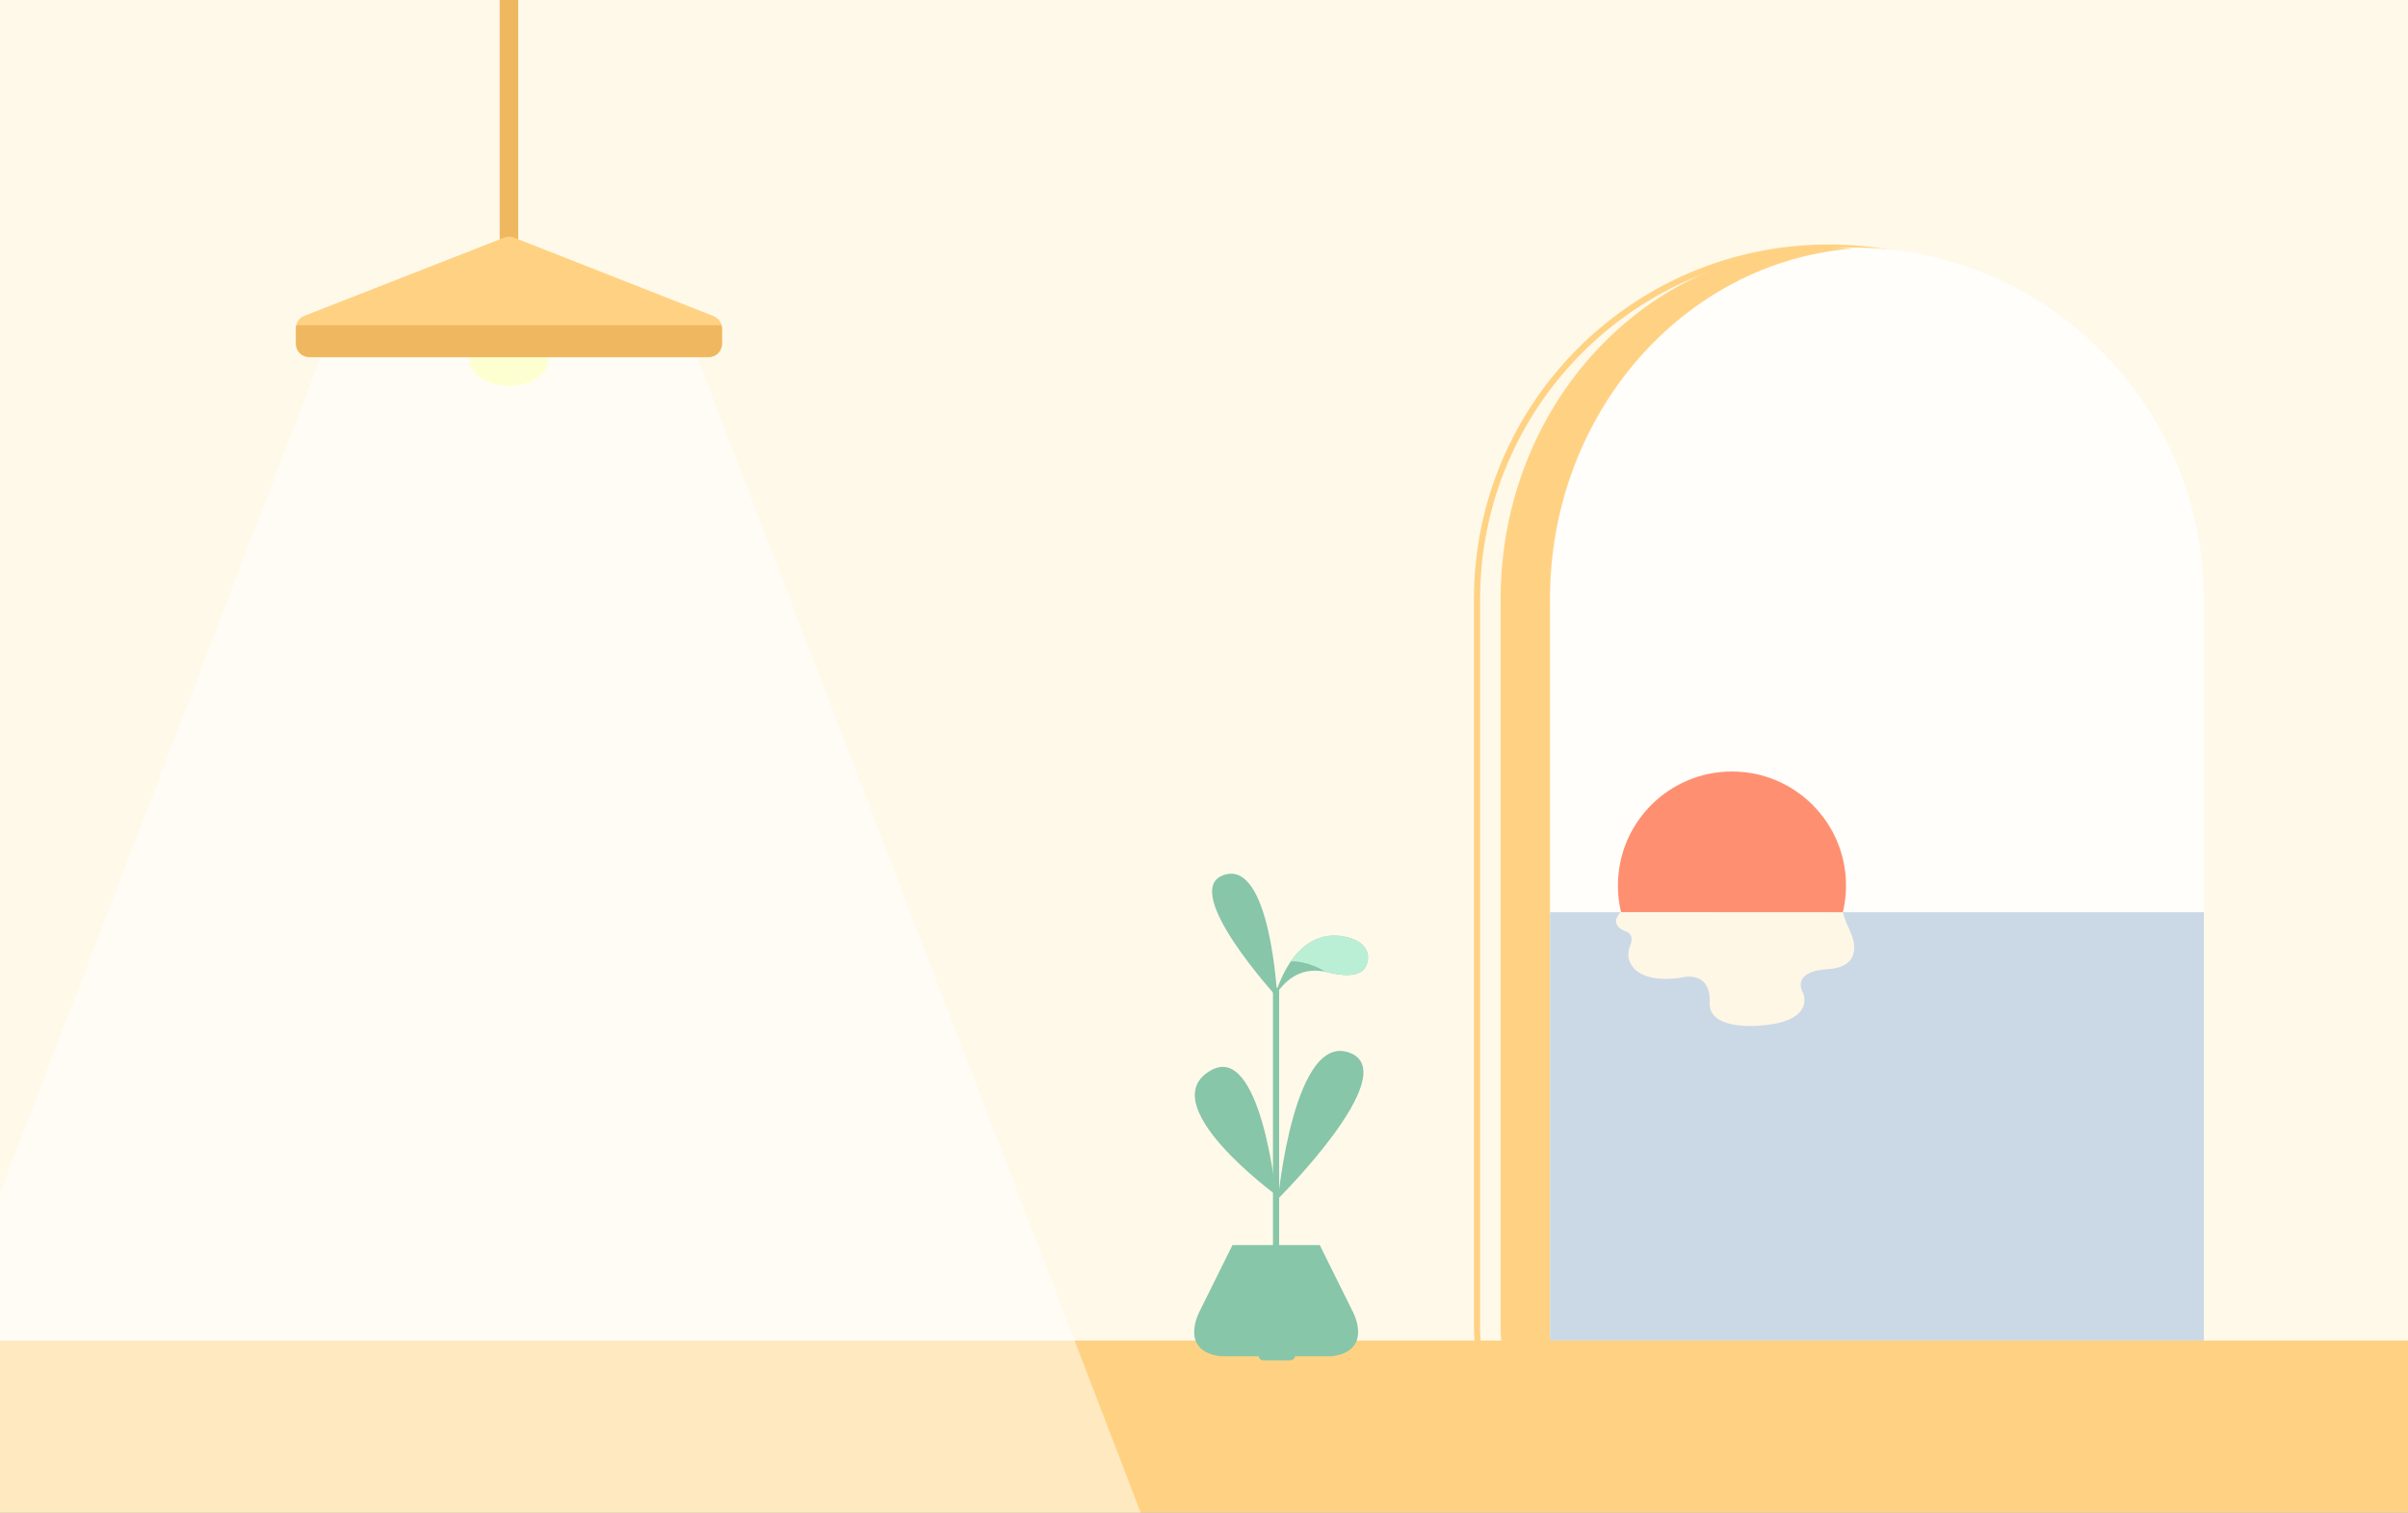 <svg width="390" height="245" viewBox="0 0 390 245" fill="none" xmlns="http://www.w3.org/2000/svg">
<rect x="0" y="0" width="390" height="245" fill="#333333" stroke="none"/>
<g clip-path="url(#clip0_1628_1621)">
<path d="M390 0H0V245H390V0Z" fill="#FFF9EA"/>
<path d="M296.16 40.1C327.59 40.1 353.1 65.62 353.1 97.04V215.26C353.1 224.79 345.36 232.53 335.83 232.53H256.49C246.96 232.53 239.22 224.79 239.22 215.26V97.04C239.22 65.61 264.74 40.1 296.16 40.1Z" stroke="#FFD283" stroke-miterlimit="10"/>
<path d="M299.99 40.1C331.42 40.1 356.93 65.62 356.93 97.04V215.26C356.93 224.79 349.19 232.53 339.66 232.53H260.32C250.79 232.53 243.05 224.79 243.05 215.26V97.04C243.05 65.61 268.57 40.1 299.99 40.1Z" fill="#FFFEFB"/>
<path d="M280.51 161.91C290.711 161.91 298.98 153.64 298.98 143.44C298.98 133.239 290.711 124.97 280.51 124.97C270.309 124.97 262.04 133.239 262.04 143.44C262.04 153.64 270.309 161.91 280.51 161.91Z" fill="#FF8F71"/>
<path d="M251.04 215.26V97.04C251.04 67.04 272.62 42.47 299.99 40.27C298.67 40.16 297.34 40.09 295.99 40.09C266.75 40.09 243.04 65.58 243.04 97.03V215.25C243.04 224.79 250.23 232.52 259.1 232.52H267.09C258.22 232.52 251.03 224.79 251.03 215.25L251.04 215.26Z" fill="#FFD283"/>
<path d="M390 217.14H0V245H390V217.14Z" fill="#FFD283"/>
<path opacity="0.5" d="M112.91 57.83H82.43H51.96L0 193.24V245H82.43H184.73L112.91 57.83Z" fill="white"/>
<path d="M356.94 147.76H251.04V217.13H356.94V147.76Z" fill="#CBD9E6"/>
<path d="M262.47 147.76L298.47 147.78C298.47 147.78 298.54 148.46 299.74 151.08C299.74 151.08 302.41 156.56 296.09 156.97C289.77 157.38 292.04 160.87 292.04 160.87C292.04 160.87 294.22 165.68 284.51 166.15C284.51 166.15 276.56 166.85 276.89 162.28C276.89 162.28 277.42 157.18 272.11 158.38C272.11 158.38 265.59 159.57 263.97 155.8C263.6 154.93 263.69 153.95 264.05 153.08C264.37 152.29 264.51 151.16 263.04 150.75C263.04 150.75 260.53 149.84 262.47 147.76Z" fill="#FFF7E6"/>
<path d="M207 194.17C207 194.17 209.63 166.54 218.87 170.64C227.02 174.26 207 194.17 207 194.17Z" fill="#87C6A8"/>
<path d="M206.87 161.56C206.87 161.56 205.76 138.79 198.03 141.8C191.21 144.46 206.87 161.56 206.87 161.56Z" fill="#87C6A8"/>
<path d="M206.47 204.119V161.389C206.47 161.389 209.52 149.089 218.81 151.999C219.5 152.219 220.16 152.559 220.68 153.069C221.36 153.749 221.95 154.859 221.26 156.429C220.32 158.579 216.72 157.929 214.98 157.479C213.24 157.029 211.35 157.159 209.77 158.039C208.65 158.659 207.48 159.689 206.48 161.399" fill="#87C6A8"/>
<path d="M206.67 193.549C206.67 193.549 204.16 168.819 196.11 173.379C186.5 178.819 206.67 193.549 206.67 193.549Z" fill="#87C6A8"/>
<path d="M221.26 156.42C221.95 154.85 221.35 153.74 220.68 153.06C220.17 152.55 219.51 152.21 218.81 151.99C214.1 150.52 210.99 152.96 209.07 155.72C209.09 155.72 211.57 155.51 214.69 157.41C214.78 157.43 214.88 157.45 214.97 157.47C216.71 157.92 220.31 158.57 221.25 156.42H221.26Z" fill="#BBEFD5"/>
<path d="M206.67 160.46V206.13" stroke="#87C6A8" stroke-miterlimit="10" stroke-linecap="round"/>
<path d="M219.06 212.39L213.75 201.68H199.61L194.3 212.39C194.3 212.39 190.79 218.82 197.71 219.69H203.81C203.91 220.07 204.24 220.35 204.65 220.35H208.93C209.34 220.35 209.67 220.07 209.77 219.69H215.66C222.58 218.82 219.07 212.39 219.07 212.39H219.06Z" fill="#87C6A8"/>
<path d="M82.43 62.51C85.954 62.51 88.81 60.607 88.81 58.26C88.81 55.913 85.954 54.01 82.43 54.01C78.906 54.01 76.05 55.913 76.05 58.26C76.05 60.607 78.906 62.51 82.43 62.51Z" fill="#FEFFD0"/>
<path d="M82.43 38.81V0" stroke="#EFB860" stroke-width="3" stroke-miterlimit="10"/>
<path d="M114.8 57.831H50.07C48.89 57.831 47.93 56.87 47.93 55.69V53.151C47.93 52.281 48.45 51.5 49.26 51.17L81.65 38.49C82.15 38.291 82.71 38.281 83.21 38.471L115.55 51.19C116.38 51.5 116.93 52.3 116.93 53.19V55.69C116.93 56.87 115.97 57.831 114.79 57.831H114.8Z" fill="#FFD283"/>
<path d="M47.93 53.16V55.7C47.93 56.88 48.89 57.84 50.07 57.84H114.8C115.98 57.84 116.94 56.88 116.94 55.7V53.2C116.94 53.02 116.9 52.85 116.86 52.68H48C47.96 52.84 47.93 52.99 47.93 53.16Z" fill="#EFB860"/>
</g>
<defs>
<clipPath id="clip0_1628_1621">
<rect width="390" height="245" fill="white"/>
</clipPath>
</defs>
</svg>
